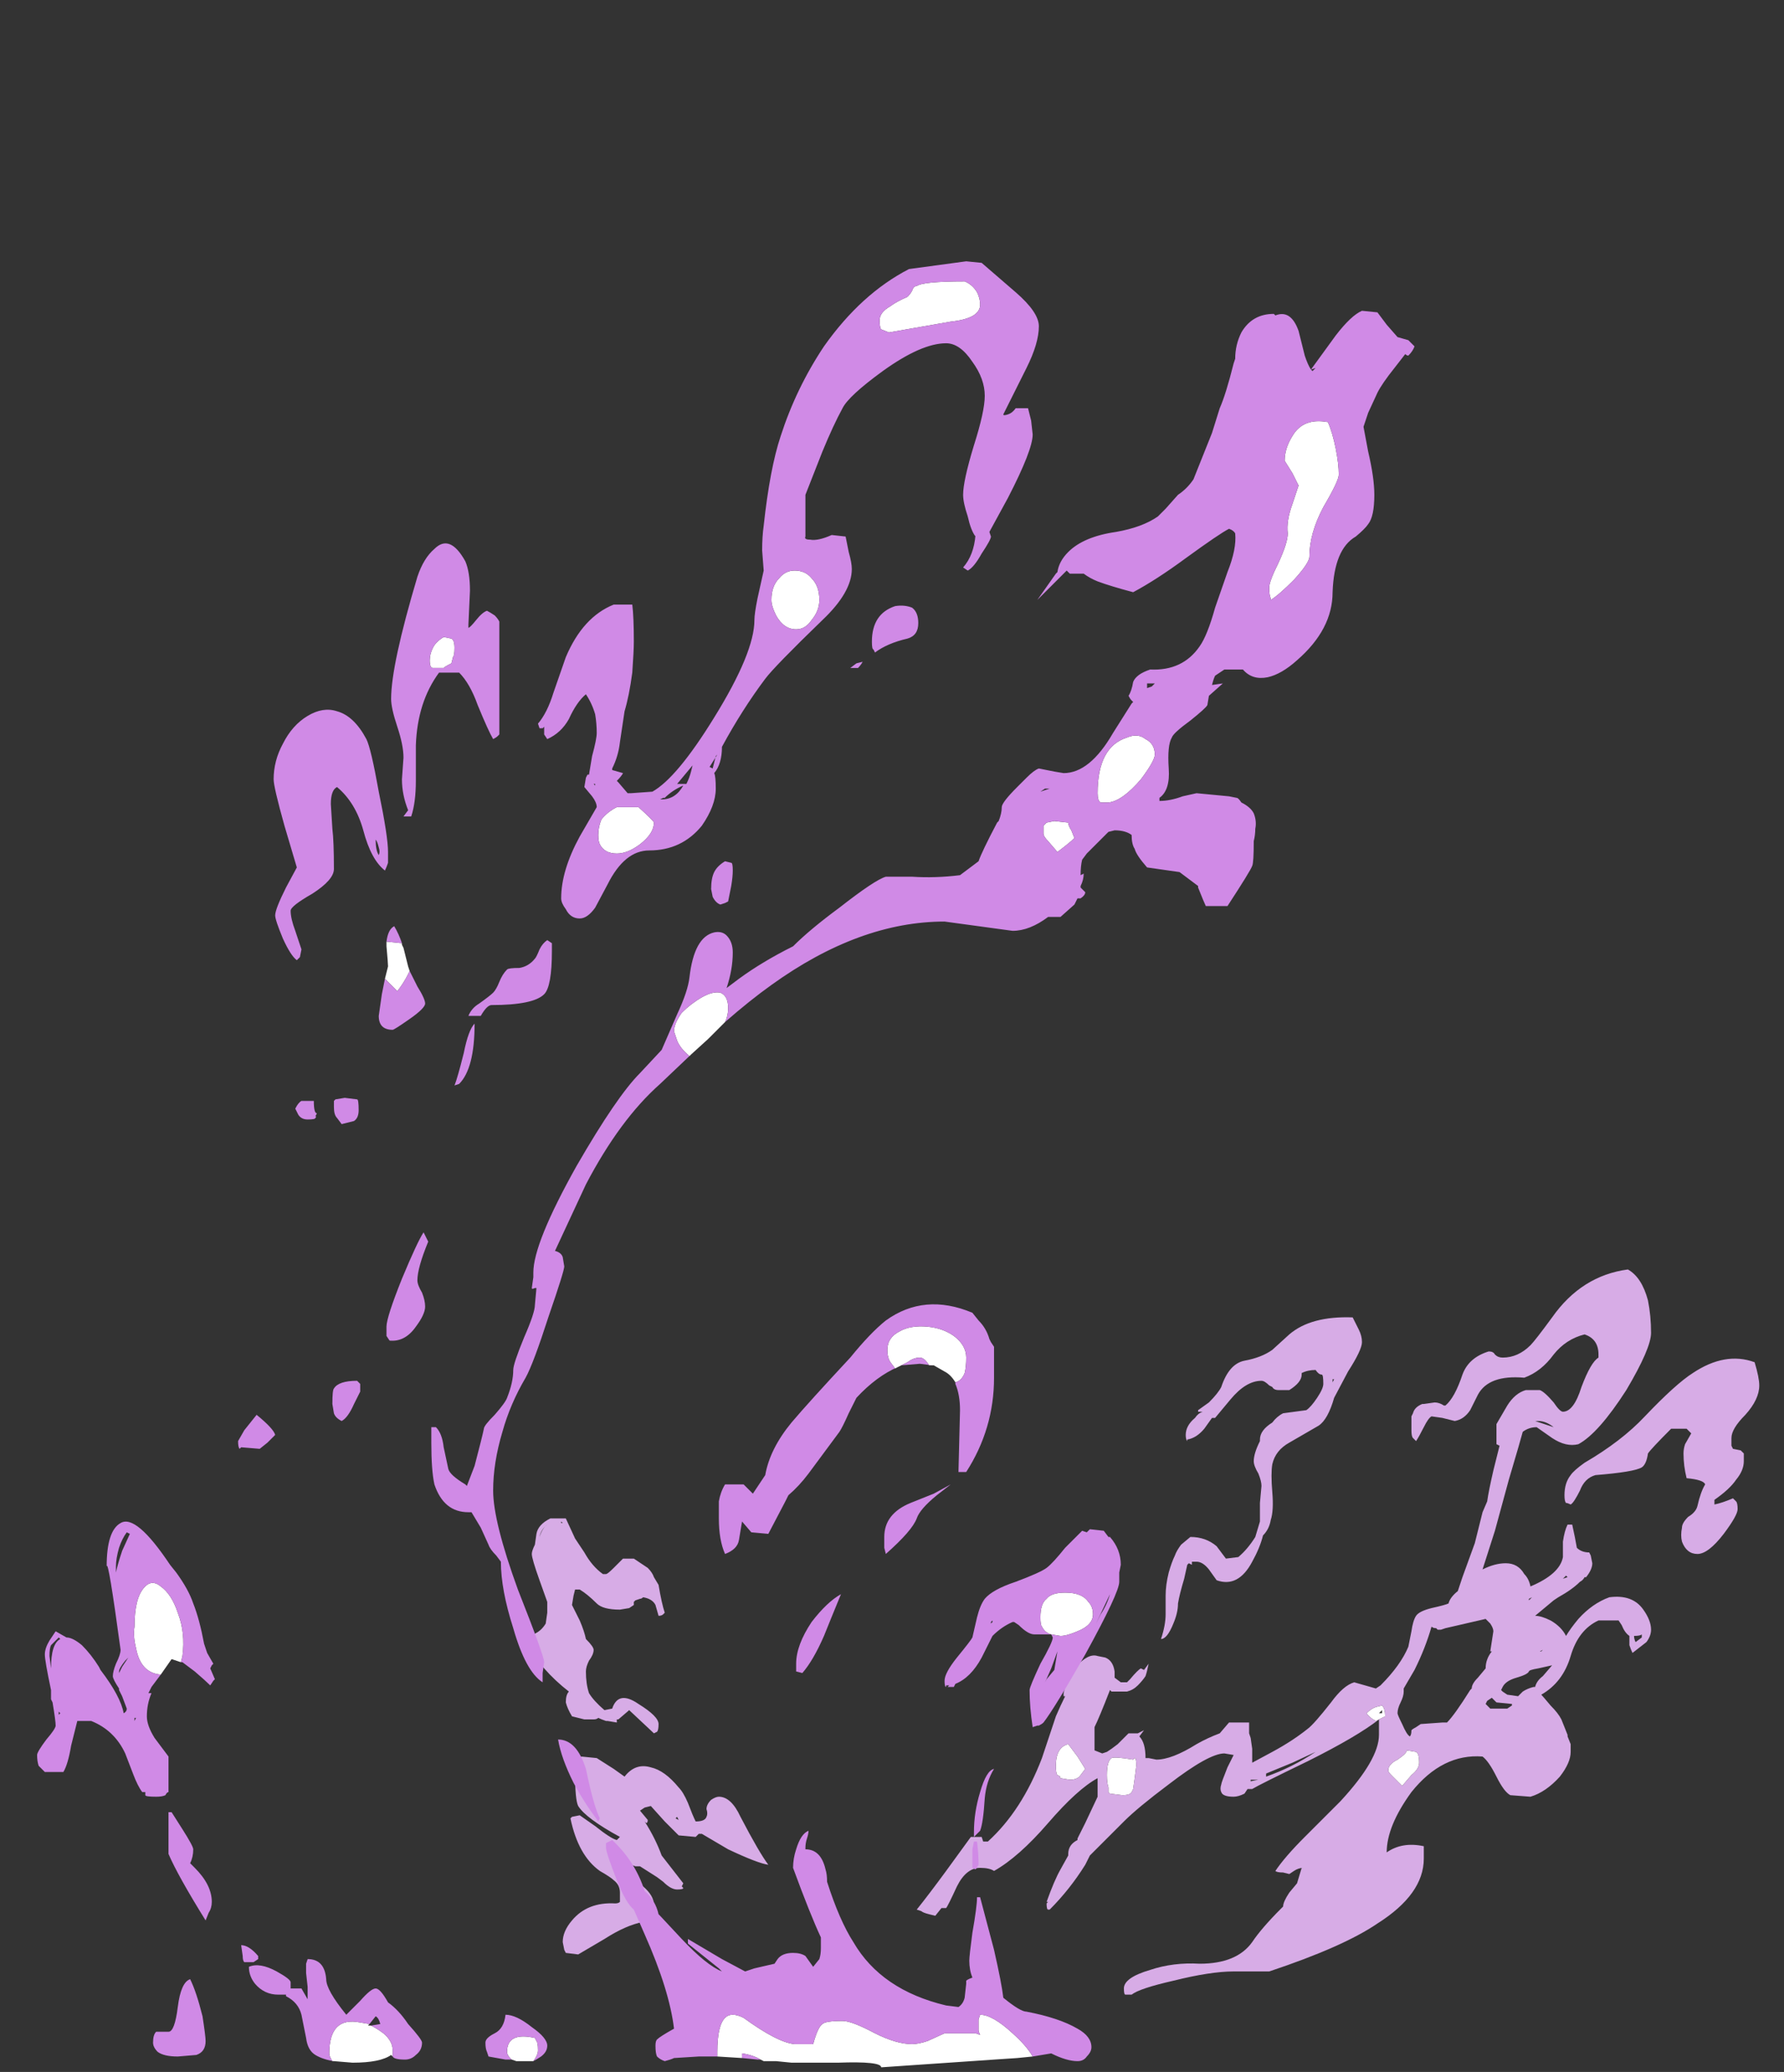 <?xml version="1.0" encoding="UTF-8" standalone="no"?>
<svg xmlns:ffdec="https://www.free-decompiler.com/flash" xmlns:xlink="http://www.w3.org/1999/xlink" ffdec:objectType="frame" height="469.0px" width="403.9px" xmlns="http://www.w3.org/2000/svg">
  <rect width="100%" height="100%" fill="#333333" stroke="none"/>
  <g transform="matrix(1.0, 0.0, 0.0, 1.0, 197.75, 466.55)">
    <use ffdec:characterId="2561" height="23.45" transform="matrix(7.0, 0.0, 0.0, 7.0, -77.7, -179.2)" width="39.75" xlink:href="#shape0"/>
    <use ffdec:characterId="2560" height="58.4" transform="matrix(7.0, 0.0, 0.0, 7.0, -189.35, -407.4)" width="44.55" xlink:href="#shape1"/>
  </g>
  <defs>
    <g id="shape0" transform="matrix(1.0, 0.0, 0.0, 1.0, 11.1, 25.6)">
      <path d="M8.45 -9.8 Q8.5 -9.8 8.5 -9.55 L8.45 -9.15 8.4 -8.8 8.35 -8.7 Q8.3 -8.6 8.05 -8.6 L7.65 -8.65 7.6 -8.7 7.6 -8.85 Q7.55 -9.0 7.55 -9.25 7.55 -9.7 7.7 -9.8 7.8 -9.85 8.4 -9.75 L8.45 -9.8 M6.05 -9.15 Q6.0 -9.2 6.05 -9.2 L5.95 -9.25 Q5.9 -9.3 5.9 -9.55 5.9 -10.15 6.3 -10.25 L6.6 -9.85 6.85 -9.45 6.7 -9.25 Q6.6 -9.1 6.35 -9.1 L6.05 -9.15 M17.65 -9.65 Q17.65 -9.45 17.4 -9.25 L17.1 -8.9 16.75 -9.25 Q16.65 -9.35 16.65 -9.4 16.65 -9.6 16.95 -9.75 17.25 -9.95 17.25 -10.05 L17.55 -10.0 Q17.65 -9.95 17.65 -9.65 M16.45 -11.35 L16.35 -11.25 16.45 -11.25 16.45 -11.35 M16.45 -11.1 Q16.35 -11.05 16.25 -11.0 16.05 -11.1 15.95 -11.25 16.1 -11.4 16.25 -11.45 L16.45 -11.5 Q16.55 -11.4 16.55 -11.15 L16.45 -11.1" fill="#ffffff" fill-rule="evenodd" stroke="none"/>
      <path d="M20.1 -22.85 Q20.2 -22.75 20.35 -22.75 20.85 -22.75 21.25 -23.15 21.4 -23.3 21.95 -24.05 22.9 -25.4 24.4 -25.6 24.85 -25.35 25.05 -24.6 25.15 -24.1 25.15 -23.55 25.15 -23.05 24.35 -21.7 23.45 -20.3 22.8 -19.95 22.4 -19.85 21.95 -20.15 L21.45 -20.5 Q21.2 -20.5 21.0 -20.35 20.95 -20.15 20.55 -18.8 L20.1 -17.15 19.7 -15.9 Q20.1 -16.1 20.45 -16.1 20.85 -16.1 21.05 -15.75 21.2 -15.6 21.25 -15.35 22.2 -15.75 22.3 -16.3 L22.3 -16.8 Q22.35 -17.15 22.45 -17.35 L22.6 -17.35 Q22.7 -16.9 22.75 -16.6 22.9 -16.45 23.15 -16.45 L23.2 -16.35 23.25 -16.1 Q23.25 -15.9 23.05 -15.65 L23.0 -15.65 Q22.95 -15.55 22.85 -15.5 22.6 -15.25 22.15 -15.0 L22.0 -14.9 21.4 -14.4 Q21.6 -14.4 21.9 -14.25 22.25 -14.05 22.4 -13.75 22.55 -14.0 22.8 -14.3 23.25 -14.8 23.8 -15.0 24.55 -15.1 24.9 -14.6 25.15 -14.25 25.15 -13.95 25.15 -13.75 25.0 -13.55 L24.55 -13.2 Q24.5 -13.3 24.45 -13.45 L24.45 -13.75 Q24.3 -13.85 24.2 -14.1 L24.1 -14.25 23.45 -14.25 Q22.8 -13.95 22.55 -13.1 22.3 -12.25 21.6 -11.85 21.65 -11.8 21.9 -11.5 22.15 -11.25 22.25 -11.05 L22.45 -10.55 22.45 -10.5 22.55 -10.25 22.55 -10.0 Q22.55 -9.65 22.2 -9.2 21.75 -8.7 21.25 -8.55 L20.6 -8.6 Q20.4 -8.7 20.15 -9.2 19.9 -9.7 19.7 -9.85 18.4 -9.95 17.4 -8.7 16.6 -7.6 16.6 -6.75 17.1 -7.1 17.8 -6.95 L17.8 -6.55 Q17.8 -5.4 16.3 -4.45 15.2 -3.7 12.8 -2.9 L11.65 -2.9 Q10.9 -2.9 9.7 -2.6 8.6 -2.35 8.35 -2.15 L8.15 -2.15 Q8.1 -2.15 8.1 -2.35 8.1 -2.7 8.95 -2.95 9.7 -3.2 10.55 -3.15 11.75 -3.15 12.25 -3.85 12.55 -4.3 13.2 -4.95 L13.25 -5.0 Q13.25 -5.15 13.45 -5.45 L13.7 -5.75 13.85 -6.25 13.9 -6.25 Q13.75 -6.25 13.6 -6.15 L13.45 -6.05 13.25 -6.1 Q13.05 -6.1 13.0 -6.15 13.3 -6.6 13.95 -7.25 L15.1 -8.4 Q16.35 -9.75 16.35 -10.55 16.35 -10.95 16.35 -11.05 15.65 -10.5 14.05 -9.7 12.5 -8.95 12.25 -8.8 L12.1 -8.8 12.0 -8.65 Q11.8 -8.55 11.65 -8.55 11.3 -8.55 11.25 -8.7 11.2 -8.8 11.25 -8.95 11.25 -9.0 11.45 -9.5 L11.65 -9.9 11.35 -9.95 Q10.85 -9.95 9.55 -8.95 8.55 -8.2 8.1 -7.75 L7.0 -6.65 6.85 -6.35 Q6.35 -5.55 5.7 -4.9 L5.65 -4.9 Q5.6 -4.9 5.6 -5.1 L5.65 -5.15 5.6 -5.15 Q5.85 -5.85 6.05 -6.2 L6.3 -6.65 6.3 -6.7 Q6.3 -7.0 6.6 -7.15 L6.6 -7.2 6.85 -7.7 7.25 -8.55 7.25 -9.15 Q6.6 -8.8 5.65 -7.7 4.7 -6.6 3.9 -6.15 3.75 -6.25 3.45 -6.25 3.0 -6.25 2.7 -5.65 2.4 -5.0 2.35 -4.95 L2.2 -4.95 2.0 -4.7 1.8 -4.75 Q1.6 -4.8 1.55 -4.85 L1.55 -4.85 1.4 -4.9 Q1.8 -5.4 2.35 -6.15 L3.15 -7.25 3.5 -7.25 3.55 -7.1 3.7 -7.1 Q4.8 -8.1 5.45 -9.8 L5.9 -11.15 Q6.05 -11.5 6.2 -11.8 L6.15 -11.8 6.15 -11.9 Q6.25 -12.35 6.55 -12.75 6.95 -13.2 7.25 -13.1 L7.5 -13.05 Q7.75 -12.95 7.8 -12.6 L7.8 -12.4 8.0 -12.25 8.2 -12.25 8.3 -12.35 Q8.55 -12.65 8.65 -12.7 L8.75 -12.65 8.9 -12.85 Q8.85 -12.6 8.8 -12.45 8.7 -12.3 8.55 -12.15 8.4 -12.0 8.2 -11.95 L7.7 -11.95 7.65 -12.0 Q7.3 -11.1 7.15 -10.8 L7.15 -10.05 7.4 -9.95 7.55 -10.0 7.7 -10.1 7.9 -10.25 8.25 -10.6 8.55 -10.6 8.75 -10.7 8.6 -10.5 Q8.8 -10.3 8.8 -9.8 L8.9 -9.8 9.15 -9.75 Q9.65 -9.75 10.45 -10.25 10.8 -10.45 11.2 -10.6 L11.5 -10.95 12.15 -10.95 12.15 -10.6 12.2 -10.45 12.25 -10.1 12.25 -9.65 12.9 -10.0 Q13.55 -10.35 14.05 -10.75 14.25 -10.9 14.8 -11.6 15.2 -12.15 15.55 -12.25 L16.25 -12.05 16.4 -12.15 Q17.05 -12.8 17.3 -13.4 L17.4 -13.9 Q17.45 -14.25 17.55 -14.4 17.65 -14.55 18.05 -14.65 18.5 -14.75 18.6 -14.8 18.65 -15.0 18.9 -15.2 L19.05 -15.65 19.45 -16.75 19.7 -17.75 19.85 -18.1 Q19.9 -18.45 20.05 -19.1 L20.25 -19.9 20.15 -19.95 20.15 -20.6 20.5 -21.2 Q20.75 -21.6 21.1 -21.7 L21.55 -21.7 Q21.7 -21.65 22.0 -21.3 22.2 -21.0 22.3 -21.0 22.65 -21.0 22.9 -21.8 23.2 -22.6 23.45 -22.75 L23.45 -22.85 Q23.45 -23.35 23.0 -23.5 22.4 -23.35 22.0 -22.85 21.6 -22.3 21.05 -22.1 19.9 -22.2 19.55 -21.55 L19.3 -21.05 Q19.1 -20.75 18.8 -20.7 L18.4 -20.8 18.05 -20.85 Q17.95 -20.8 17.8 -20.5 17.65 -20.2 17.55 -20.05 L17.45 -20.15 Q17.4 -20.2 17.4 -20.4 L17.4 -20.85 17.45 -20.95 Q17.5 -21.15 17.75 -21.25 L17.8 -21.25 18.15 -21.3 Q18.3 -21.3 18.45 -21.2 L18.5 -21.2 Q18.8 -21.45 19.05 -22.2 19.25 -22.75 19.9 -22.95 20.05 -22.95 20.1 -22.85 M12.8 -22.15 L12.8 -22.15 M12.8 -21.85 Q12.65 -22.0 12.55 -22.0 12.05 -22.0 11.55 -21.4 L11.05 -20.8 10.95 -20.8 10.7 -20.45 Q10.45 -20.15 10.15 -20.1 L10.15 -20.05 Q10.1 -20.1 10.1 -20.25 10.1 -20.55 10.4 -20.8 10.5 -20.95 10.65 -21.0 L10.5 -21.0 10.5 -21.05 10.85 -21.3 Q11.15 -21.6 11.25 -21.8 11.5 -22.55 12.0 -22.65 12.55 -22.75 12.9 -23.0 L13.45 -23.5 Q14.15 -24.1 15.5 -24.05 L15.7 -23.65 Q15.8 -23.45 15.8 -23.25 15.8 -23.0 15.35 -22.3 L14.9 -21.45 Q14.7 -20.75 14.4 -20.55 L13.45 -20.0 Q13.0 -19.75 12.9 -19.3 12.85 -19.0 12.9 -18.4 12.95 -17.8 12.85 -17.5 12.8 -17.2 12.6 -17.0 12.5 -16.6 12.25 -16.15 11.8 -15.3 11.1 -15.55 L10.85 -15.9 Q10.65 -16.15 10.45 -16.15 L10.3 -16.15 10.3 -16.05 10.2 -16.1 10.15 -16.05 10.05 -15.6 Q9.9 -15.1 9.85 -14.8 9.85 -14.5 9.7 -14.15 9.5 -13.65 9.3 -13.65 9.45 -14.1 9.45 -14.45 L9.45 -15.05 Q9.45 -15.4 9.55 -15.8 9.65 -16.15 9.75 -16.35 9.8 -16.5 9.95 -16.7 L10.25 -16.95 Q10.75 -16.95 11.1 -16.65 L11.4 -16.25 11.8 -16.3 Q12.1 -16.55 12.35 -16.95 L12.5 -17.45 12.5 -18.05 12.55 -18.6 Q12.55 -18.75 12.45 -19.0 12.3 -19.25 12.3 -19.4 12.3 -19.65 12.5 -20.05 L12.5 -20.1 Q12.5 -20.4 12.9 -20.65 13.05 -20.85 13.25 -20.95 L14.0 -21.05 Q14.15 -21.15 14.35 -21.45 14.55 -21.75 14.55 -21.9 14.55 -22.2 14.5 -22.2 14.4 -22.2 14.3 -22.35 14.05 -22.35 13.85 -22.25 L13.85 -22.2 Q13.85 -21.95 13.45 -21.7 L13.1 -21.7 Q12.95 -21.7 12.9 -21.8 L12.8 -21.85 M14.9 -22.05 L14.85 -22.05 14.85 -21.95 14.9 -22.05 M22.0 -20.5 Q21.75 -20.7 21.5 -20.7 L21.4 -20.7 22.0 -20.5 M23.0 -19.35 Q24.2 -20.05 24.95 -20.85 25.95 -21.9 26.5 -22.25 27.55 -22.95 28.5 -22.6 28.65 -22.1 28.65 -21.85 28.65 -21.4 28.2 -20.9 27.75 -20.45 27.75 -20.15 L27.75 -19.9 27.8 -19.8 28.05 -19.75 28.15 -19.65 28.15 -19.4 Q28.15 -19.1 27.9 -18.8 27.7 -18.5 27.2 -18.15 L27.2 -18.0 Q27.45 -18.05 27.8 -18.2 L27.9 -18.1 Q27.95 -18.05 27.95 -17.85 27.95 -17.65 27.5 -17.05 27.0 -16.4 26.65 -16.4 26.3 -16.4 26.15 -16.8 26.1 -17.0 26.15 -17.25 26.15 -17.4 26.35 -17.6 26.6 -17.75 26.65 -17.95 26.75 -18.4 26.9 -18.65 26.85 -18.8 26.3 -18.85 26.2 -19.25 26.2 -19.65 26.2 -19.8 26.25 -19.95 L26.45 -20.3 26.3 -20.45 25.8 -20.45 Q25.15 -19.8 25.05 -19.65 25.0 -19.3 24.85 -19.2 24.6 -19.05 23.35 -18.95 23.0 -18.85 22.85 -18.45 22.65 -18.05 22.55 -18.0 22.45 -18.05 22.4 -18.05 22.35 -18.1 22.35 -18.3 22.35 -18.7 22.55 -18.95 22.65 -19.1 23.0 -19.35 M19.8 -14.3 L18.5 -14.0 18.35 -13.95 18.25 -13.95 18.2 -14.0 Q18.1 -14.0 18.05 -14.05 17.85 -13.35 17.5 -12.65 L17.15 -12.05 17.15 -11.95 Q17.15 -11.8 17.05 -11.6 16.95 -11.4 16.95 -11.25 16.95 -11.2 17.1 -10.9 17.25 -10.55 17.35 -10.5 17.4 -10.55 17.4 -10.7 17.45 -10.75 17.55 -10.8 L17.7 -10.9 18.4 -10.95 18.55 -10.95 Q18.8 -11.2 19.3 -12.0 L19.35 -12.05 Q19.35 -12.2 19.55 -12.4 L19.8 -12.7 Q19.8 -13.0 20.0 -13.25 L19.95 -13.25 20.05 -13.9 Q20.05 -14.0 19.95 -14.15 L19.8 -14.3 M21.2 -14.9 L21.3 -15.0 21.2 -14.95 21.2 -14.9 M22.4 -15.7 L22.3 -15.6 22.45 -15.65 22.4 -15.7 M7.3 -12.8 L7.3 -12.8 M6.05 -9.15 L6.35 -9.1 Q6.6 -9.1 6.7 -9.25 L6.85 -9.45 6.6 -9.85 6.3 -10.25 Q5.9 -10.15 5.9 -9.55 5.9 -9.3 5.95 -9.25 L6.05 -9.2 Q6.0 -9.2 6.05 -9.15 M8.45 -9.8 L8.4 -9.75 Q7.8 -9.85 7.7 -9.8 7.55 -9.7 7.55 -9.25 7.55 -9.0 7.6 -8.85 L7.6 -8.7 7.65 -8.65 8.05 -8.6 Q8.3 -8.6 8.35 -8.7 L8.4 -8.8 8.45 -9.15 8.5 -9.55 Q8.5 -9.8 8.45 -9.8 M20.8 -12.4 Q20.45 -12.3 20.35 -12.1 L20.3 -12.0 20.35 -11.95 20.5 -11.85 20.85 -11.8 21.0 -11.95 Q21.15 -12.05 21.35 -12.1 L21.4 -12.1 Q21.45 -12.3 21.65 -12.45 L21.95 -12.8 21.5 -12.7 Q21.2 -12.65 21.2 -12.6 21.15 -12.5 20.8 -12.4 M21.55 -13.25 L21.6 -13.25 21.65 -13.3 21.55 -13.25 M20.65 -11.5 L20.65 -11.55 20.15 -11.6 20.0 -11.75 19.85 -11.65 19.8 -11.55 19.95 -11.4 20.5 -11.4 20.65 -11.5 M17.65 -9.65 Q17.65 -9.95 17.55 -10.0 L17.25 -10.05 Q17.25 -9.95 16.95 -9.75 16.65 -9.6 16.65 -9.4 16.65 -9.35 16.75 -9.25 L17.1 -8.9 17.4 -9.25 Q17.65 -9.45 17.65 -9.65 M16.45 -11.1 L16.55 -11.15 Q16.55 -11.4 16.45 -11.5 L16.25 -11.45 Q16.1 -11.4 15.95 -11.25 16.05 -11.1 16.25 -11.0 16.35 -11.05 16.45 -11.1 M13.55 -9.65 L12.7 -9.3 12.7 -9.2 Q13.55 -9.5 14.3 -10.0 L13.55 -9.65 M12.2 -9.05 L12.45 -9.1 12.2 -9.1 12.2 -9.05 M12.45 -3.0 L12.45 -3.0 M24.6 -13.75 Q24.6 -13.65 24.65 -13.55 L24.85 -13.7 24.85 -13.8 Q24.8 -13.75 24.6 -13.75 M-9.65 -16.9 L-9.35 -16.45 Q-9.1 -16.0 -8.75 -15.75 L-8.65 -15.75 Q-8.6 -15.75 -8.4 -15.95 L-8.1 -16.25 -7.75 -16.25 -7.6 -16.15 Q-7.45 -16.05 -7.3 -15.95 -7.15 -15.8 -7.1 -15.65 L-6.95 -15.4 Q-6.85 -14.8 -6.75 -14.5 L-6.8 -14.45 Q-6.85 -14.4 -6.95 -14.4 L-7.05 -14.75 Q-7.15 -14.95 -7.45 -15.0 -7.5 -14.95 -7.55 -14.95 L-7.7 -14.9 -7.75 -14.85 -7.75 -14.75 -7.9 -14.65 -8.2 -14.6 Q-8.75 -14.6 -8.95 -14.8 -9.25 -15.1 -9.5 -15.25 L-9.65 -15.25 -9.7 -15.05 -9.75 -14.75 -9.5 -14.25 Q-9.35 -13.9 -9.3 -13.65 -9.05 -13.4 -9.05 -13.3 -9.05 -13.15 -9.2 -12.95 -9.3 -12.75 -9.3 -12.6 -9.3 -12.2 -9.2 -11.9 -9.05 -11.65 -8.7 -11.35 L-8.45 -11.4 Q-8.25 -12.0 -7.6 -11.55 -6.95 -11.15 -6.95 -10.9 -6.95 -10.7 -7.0 -10.65 L-7.1 -10.6 -7.9 -11.35 -8.25 -11.05 -8.3 -11.05 -8.3 -10.95 -8.6 -11.0 -8.65 -11.0 Q-8.8 -11.05 -8.9 -11.1 -8.95 -11.05 -9.05 -11.05 L-9.35 -11.05 -9.75 -11.15 Q-9.9 -11.4 -9.95 -11.6 -9.95 -11.85 -9.85 -11.95 -10.3 -12.3 -10.65 -12.7 -11.1 -13.2 -11.1 -13.55 -11.1 -13.75 -11.0 -13.8 -10.75 -13.9 -10.6 -14.15 L-10.55 -14.5 -10.55 -14.85 -10.8 -15.55 Q-11.05 -16.25 -11.05 -16.4 -11.05 -16.5 -10.95 -16.7 L-10.9 -17.05 Q-10.85 -17.35 -10.45 -17.55 L-9.95 -17.55 -9.65 -16.9 M-10.05 -17.4 L-10.1 -17.45 -10.1 -17.4 -10.05 -17.4 M-10.8 -16.95 Q-10.7 -17.25 -10.55 -17.35 -10.75 -17.2 -10.8 -16.95 M-5.75 -7.25 L-6.3 -7.3 -6.75 -7.75 -7.2 -8.25 -7.4 -8.2 -7.55 -8.1 -7.3 -7.8 Q-7.3 -7.7 -7.35 -7.7 L-7.4 -7.75 Q-7.05 -7.2 -6.85 -6.65 L-6.15 -5.75 -6.2 -5.65 -6.15 -5.6 Q-6.15 -5.55 -6.35 -5.55 -6.55 -5.55 -6.8 -5.8 L-7.0 -5.95 -7.55 -6.3 -7.7 -6.3 Q-7.85 -6.35 -7.9 -6.4 -7.8 -6.0 -7.45 -5.65 -7.1 -5.35 -7.1 -5.05 L-7.2 -4.85 Q-7.35 -4.6 -7.45 -4.5 -8.0 -4.4 -8.7 -3.95 L-9.55 -3.45 -9.95 -3.5 -10.0 -3.6 -10.05 -3.85 Q-10.05 -4.2 -9.75 -4.55 -9.25 -5.15 -8.35 -5.1 -8.25 -5.1 -8.2 -5.15 -8.2 -5.25 -8.2 -5.45 -8.2 -5.7 -8.4 -5.85 -8.5 -5.95 -8.85 -6.15 -9.55 -6.65 -9.8 -7.85 L-9.75 -7.9 -9.5 -7.95 -9.0 -7.6 Q-8.5 -7.2 -8.3 -7.15 L-8.2 -7.25 Q-9.3 -7.85 -9.55 -8.25 -9.65 -8.45 -9.65 -9.3 -9.65 -9.45 -9.6 -9.6 L-9.45 -9.85 -8.95 -9.8 -8.4 -9.45 -8.05 -9.2 Q-7.7 -9.65 -7.2 -9.5 -6.75 -9.4 -6.3 -8.85 -6.15 -8.7 -6.0 -8.35 -5.85 -7.95 -5.75 -7.75 -5.45 -7.75 -5.4 -7.9 -5.35 -8.0 -5.4 -8.15 -5.4 -8.3 -5.25 -8.45 -5.1 -8.55 -5.0 -8.55 -4.6 -8.55 -4.3 -7.9 -3.7 -6.75 -3.4 -6.35 -3.75 -6.4 -4.7 -6.85 L-5.55 -7.35 -5.65 -7.35 Q-5.7 -7.3 -5.75 -7.25 M-6.3 -7.8 L-6.35 -7.9 -6.4 -7.85 -6.3 -7.8" fill="#d7ace6" fill-rule="evenodd" stroke="none"/>
    </g>
    <g id="shape1" transform="matrix(1.0, 0.0, 0.0, 1.0, 27.05, 58.2)">
      <path d="M1.25 -57.25 Q1.3 -57.4 1.4 -57.4 1.6 -57.55 2.95 -57.55 3.2 -57.45 3.35 -57.2 3.45 -57.0 3.45 -56.8 3.45 -56.35 2.5 -56.25 L0.5 -55.9 0.25 -56.0 Q0.2 -56.05 0.2 -56.3 0.2 -56.55 0.55 -56.75 0.75 -56.9 1.1 -57.05 1.2 -57.15 1.25 -57.25 M-4.8 -33.6 L-5.35 -33.05 -5.9 -32.55 -5.95 -32.5 Q-6.25 -32.75 -6.35 -33.0 L-6.45 -33.3 Q-6.45 -33.55 -6.2 -33.9 -5.9 -34.2 -5.55 -34.4 -5.2 -34.6 -4.95 -34.55 -4.7 -34.45 -4.7 -34.05 -4.7 -33.8 -4.8 -33.6 M13.3 -51.75 Q13.3 -52.15 13.55 -52.55 13.9 -53.15 14.7 -53.0 14.85 -52.65 14.95 -52.15 15.05 -51.65 15.05 -51.3 15.05 -51.1 14.55 -50.25 14.1 -49.4 14.1 -48.65 14.1 -48.45 13.6 -47.9 13.1 -47.4 12.85 -47.25 L12.85 -47.3 Q12.8 -47.4 12.8 -47.65 12.8 -47.85 13.1 -48.45 13.4 -49.1 13.4 -49.4 13.35 -49.8 13.55 -50.35 L13.75 -50.95 13.55 -51.35 13.3 -51.75 M8.8 -42.75 Q9.1 -42.6 9.1 -42.25 9.1 -42.05 8.65 -41.45 8.05 -40.75 7.6 -40.7 L7.35 -40.7 Q7.25 -40.75 7.25 -41.0 7.25 -42.5 8.2 -42.8 8.55 -42.95 8.8 -42.75 M6.4 -39.8 L6.5 -39.55 Q6.35 -39.4 5.95 -39.1 L5.65 -39.45 Q5.5 -39.6 5.5 -39.7 L5.5 -39.95 5.6 -40.05 5.85 -40.1 6.3 -40.05 Q6.3 -39.95 6.4 -39.8 M0.8 -22.45 L0.7 -22.4 0.55 -22.6 Q0.45 -22.75 0.45 -23.0 0.45 -23.4 0.85 -23.6 1.2 -23.8 1.75 -23.75 2.25 -23.7 2.6 -23.45 3.0 -23.15 3.0 -22.75 3.0 -22.45 2.95 -22.25 2.85 -22.0 2.65 -21.95 2.5 -22.2 2.3 -22.3 L1.95 -22.5 1.9 -22.5 1.8 -22.5 Q1.65 -22.75 1.5 -22.75 1.3 -22.75 1.1 -22.6 L0.9 -22.5 0.8 -22.45 M5.75 -13.8 Q5.55 -13.85 5.45 -14.05 5.4 -14.1 5.4 -14.35 5.4 -14.8 5.6 -14.95 5.75 -15.15 6.2 -15.15 6.75 -15.15 6.95 -14.85 7.1 -14.7 7.1 -14.45 7.1 -14.1 6.6 -13.9 6.25 -13.75 6.05 -13.75 L5.75 -13.8 M5.15 -0.15 L4.65 -0.1 3.9 -0.05 0.25 0.2 Q0.25 0.0 -1.15 0.05 L-2.65 0.05 -3.15 0.0 -3.55 0.0 -3.65 -0.05 Q-3.9 -0.2 -4.25 -0.25 L-4.25 -0.1 -5.05 -0.15 -5.05 -0.3 Q-5.05 -1.15 -4.8 -1.4 -4.6 -1.6 -4.2 -1.4 -3.1 -0.6 -2.55 -0.55 L-1.95 -0.55 Q-1.8 -1.1 -1.65 -1.2 -1.55 -1.3 -1.0 -1.3 -0.7 -1.3 0.05 -0.9 0.75 -0.55 1.25 -0.55 1.45 -0.55 1.75 -0.65 L2.3 -0.9 3.3 -0.9 3.45 -0.85 Q3.4 -0.95 3.4 -1.0 L3.4 -1.35 3.45 -1.5 Q3.85 -1.5 4.5 -0.9 4.95 -0.5 5.15 -0.15 M-2.0 -47.95 Q-1.75 -47.7 -1.75 -47.25 -1.75 -46.9 -2.0 -46.6 -2.2 -46.3 -2.5 -46.3 -2.9 -46.3 -3.15 -46.75 -3.3 -47.05 -3.3 -47.25 -3.3 -47.7 -3.05 -47.95 -2.85 -48.2 -2.55 -48.2 -2.2 -48.2 -2.0 -47.95 M-13.65 -46.0 Q-13.55 -45.95 -13.55 -45.7 -13.55 -45.45 -13.6 -45.4 L-13.65 -45.2 -13.75 -45.15 Q-13.85 -45.1 -13.9 -45.05 L-14.25 -45.05 Q-14.35 -45.05 -14.35 -45.3 -14.35 -45.5 -14.25 -45.7 -14.15 -45.9 -13.9 -46.05 L-13.65 -46.0 M-15.8 -35.0 L-15.7 -35.4 Q-15.7 -35.5 -15.75 -36.05 L-15.75 -36.2 -15.25 -36.15 -15.25 -36.1 -15.2 -36.0 -15.05 -35.4 -15.0 -35.25 -15.05 -35.15 Q-15.2 -34.85 -15.4 -34.6 L-15.8 -35.0 M-7.6 -40.55 Q-7.1 -40.1 -7.1 -40.05 -7.1 -39.7 -7.55 -39.35 -7.95 -39.05 -8.3 -39.05 -8.7 -39.05 -8.85 -39.35 -8.9 -39.45 -8.9 -39.65 -8.9 -39.9 -8.8 -40.15 -8.6 -40.4 -8.3 -40.55 L-7.6 -40.55 M-22.4 -12.9 L-22.7 -13.0 -23.05 -12.5 Q-23.7 -12.55 -23.85 -13.35 -23.95 -13.75 -23.9 -14.05 -23.9 -14.95 -23.6 -15.3 -23.35 -15.6 -23.05 -15.35 -22.7 -15.1 -22.5 -14.5 -22.25 -13.85 -22.35 -13.1 L-22.4 -12.9 M-15.55 -0.15 L-15.6 -0.2 Q-15.95 0.05 -16.85 0.05 L-17.45 0.0 -17.5 0.0 Q-17.6 -0.15 -17.6 -0.25 -17.6 -1.45 -16.6 -1.25 L-16.3 -1.2 -16.35 -1.15 -16.25 -1.15 Q-16.05 -1.05 -15.85 -0.9 -15.55 -0.65 -15.55 -0.35 L-15.55 -0.15 M-11.7 -0.05 L-11.75 -0.1 Q-11.85 -0.2 -11.85 -0.3 -11.85 -0.95 -10.95 -0.75 L-10.9 -0.65 Q-10.85 -0.6 -10.85 -0.35 -10.85 -0.2 -11.0 0.0 L-11.55 0.0 -11.7 -0.05" fill="#ffffff" fill-rule="evenodd" stroke="none"/>
      <path d="M1.25 -57.25 Q1.2 -57.15 1.1 -57.05 0.75 -56.9 0.55 -56.75 0.2 -56.55 0.2 -56.3 0.2 -56.05 0.25 -56.0 L0.5 -55.9 2.5 -56.25 Q3.45 -56.35 3.45 -56.8 3.45 -57.0 3.35 -57.2 3.2 -57.45 2.95 -57.55 1.6 -57.55 1.4 -57.4 1.3 -57.4 1.25 -57.25 M3.5 -58.15 L4.6 -57.2 Q5.35 -56.55 5.35 -56.1 5.35 -55.55 4.95 -54.75 L4.2 -53.25 Q4.2 -53.2 4.35 -53.25 4.5 -53.3 4.6 -53.45 L5.0 -53.45 5.1 -53.05 5.15 -52.6 Q5.15 -52.1 4.35 -50.55 L3.75 -49.45 3.8 -49.3 Q3.8 -49.2 3.5 -48.75 3.25 -48.3 3.05 -48.2 L2.9 -48.3 Q3.25 -48.7 3.3 -49.35 L3.3 -49.3 Q3.15 -49.5 3.05 -49.95 2.9 -50.4 2.9 -50.65 2.9 -51.1 3.25 -52.25 3.6 -53.35 3.6 -53.85 3.6 -54.4 3.2 -54.95 2.8 -55.55 2.35 -55.55 1.55 -55.55 0.3 -54.65 -0.8 -53.85 -1.0 -53.45 -1.3 -52.9 -1.65 -52.05 L-2.2 -50.65 -2.2 -49.3 Q-2.25 -49.2 -2.05 -49.2 -1.8 -49.15 -1.35 -49.35 L-0.9 -49.3 -0.8 -48.8 Q-0.7 -48.45 -0.7 -48.25 -0.7 -47.5 -1.65 -46.6 -3.2 -45.1 -3.5 -44.7 -4.25 -43.7 -4.9 -42.5 -4.9 -41.95 -5.15 -41.65 -5.1 -41.55 -5.1 -41.15 -5.1 -40.6 -5.55 -39.95 -6.2 -39.15 -7.25 -39.15 -8.05 -39.15 -8.6 -38.05 L-9.0 -37.3 Q-9.25 -36.95 -9.5 -36.95 -9.8 -36.95 -9.95 -37.25 -10.1 -37.45 -10.1 -37.6 -10.1 -38.5 -9.5 -39.6 L-8.95 -40.55 Q-8.95 -40.7 -9.1 -40.9 L-9.35 -41.2 -9.3 -41.5 -9.25 -41.6 -9.2 -41.6 -9.1 -42.2 Q-8.95 -42.75 -8.95 -42.95 -8.95 -43.25 -9.0 -43.55 -9.1 -43.9 -9.3 -44.2 -9.6 -43.95 -9.85 -43.4 -10.1 -42.95 -10.55 -42.75 L-10.65 -42.9 -10.65 -43.15 -10.7 -43.1 -10.8 -43.1 -10.85 -43.25 Q-10.55 -43.6 -10.35 -44.25 L-9.95 -45.4 Q-9.4 -46.7 -8.4 -47.1 L-7.8 -47.1 Q-7.75 -46.7 -7.75 -45.9 -7.75 -45.6 -7.8 -44.9 -7.9 -44.15 -8.05 -43.65 L-8.2 -42.65 Q-8.25 -42.2 -8.45 -41.8 L-8.45 -41.75 -8.1 -41.65 Q-8.15 -41.55 -8.3 -41.4 L-8.25 -41.35 -7.95 -41.0 -7.85 -41.0 -7.15 -41.05 Q-6.35 -41.5 -5.15 -43.45 -3.85 -45.55 -3.85 -46.6 -3.85 -46.8 -3.75 -47.3 L-3.55 -48.2 -3.6 -48.85 Q-3.6 -49.3 -3.55 -49.65 -3.35 -51.5 -3.0 -52.55 -2.5 -54.1 -1.6 -55.45 -0.4 -57.15 1.15 -57.95 L3.0 -58.2 3.5 -58.15 M-5.9 -32.55 L-6.9 -31.6 Q-8.2 -30.45 -9.3 -28.35 L-10.3 -26.2 Q-10.1 -26.15 -10.05 -26.0 L-10.0 -25.7 Q-10.0 -25.55 -10.5 -24.1 -11.0 -22.55 -11.25 -22.1 -11.75 -21.25 -12.0 -20.35 -12.3 -19.35 -12.3 -18.45 -12.3 -17.45 -11.5 -15.25 -10.65 -13.1 -10.65 -12.9 L-10.7 -12.55 -10.7 -12.25 Q-11.25 -12.6 -11.65 -14.0 -12.05 -15.25 -12.05 -16.15 L-12.2 -16.35 Q-12.4 -16.55 -12.45 -16.7 L-12.7 -17.25 -13.0 -17.75 -13.1 -17.75 Q-13.9 -17.75 -14.2 -18.65 -14.3 -19.1 -14.3 -20.0 L-14.3 -20.5 -14.15 -20.5 Q-13.95 -20.3 -13.9 -19.85 L-13.75 -19.15 Q-13.7 -18.95 -13.2 -18.65 L-13.15 -18.6 -12.9 -19.25 Q-12.65 -20.2 -12.6 -20.45 -12.6 -20.55 -12.25 -20.9 -11.9 -21.3 -11.85 -21.45 -11.65 -21.95 -11.65 -22.35 -11.65 -22.55 -11.3 -23.4 -10.95 -24.2 -10.95 -24.45 L-10.9 -25.0 -10.95 -25.0 Q-11.05 -24.95 -11.05 -25.0 L-11.0 -25.35 -11.0 -25.5 Q-11.0 -26.45 -9.6 -28.95 -8.3 -31.2 -7.55 -31.95 L-6.85 -32.7 -6.35 -33.85 Q-6.0 -34.6 -5.95 -35.05 -5.8 -36.35 -5.15 -36.5 -4.9 -36.55 -4.75 -36.4 -4.55 -36.2 -4.55 -35.85 -4.55 -35.3 -4.75 -34.7 L-4.35 -35.0 Q-3.6 -35.55 -2.6 -36.05 -2.05 -36.6 -1.1 -37.3 0.05 -38.2 0.4 -38.3 L1.25 -38.3 Q2.0 -38.25 2.8 -38.35 L3.4 -38.8 Q3.5 -39.1 4.0 -40.05 L4.05 -40.1 Q4.15 -40.35 4.15 -40.55 4.15 -40.7 4.65 -41.2 L4.95 -41.5 Q5.2 -41.75 5.35 -41.8 L5.85 -41.7 6.15 -41.65 Q7.0 -41.65 7.75 -42.95 L8.35 -43.9 8.4 -43.95 8.35 -44.0 Q8.3 -44.05 8.25 -44.15 8.35 -44.3 8.4 -44.6 8.5 -44.85 8.95 -45.0 10.0 -44.95 10.55 -45.75 10.8 -46.1 11.05 -47.0 L11.45 -48.15 Q11.75 -48.9 11.7 -49.4 11.65 -49.5 11.5 -49.55 11.2 -49.4 10.1 -48.6 9.15 -47.9 8.4 -47.5 7.65 -47.7 7.25 -47.85 7.0 -47.95 6.8 -48.1 L6.35 -48.1 6.25 -48.2 5.3 -47.25 5.9 -48.1 5.95 -48.15 Q6.0 -48.5 6.3 -48.8 6.8 -49.3 7.85 -49.45 8.7 -49.6 9.2 -49.95 L9.45 -50.2 9.85 -50.65 Q10.15 -50.85 10.35 -51.15 L10.55 -51.65 Q10.85 -52.4 10.95 -52.65 L11.2 -53.45 Q11.4 -53.9 11.65 -54.9 L11.7 -55.05 Q11.7 -55.5 11.9 -55.9 12.25 -56.5 12.95 -56.5 L13.0 -56.45 Q13.5 -56.65 13.75 -55.95 L13.95 -55.15 Q14.05 -54.85 14.15 -54.7 L14.95 -55.8 Q15.45 -56.45 15.8 -56.6 L16.3 -56.55 16.6 -56.15 16.95 -55.75 17.3 -55.65 17.5 -55.45 Q17.45 -55.3 17.3 -55.15 17.25 -55.15 17.2 -55.2 L16.85 -54.75 Q16.45 -54.25 16.3 -53.95 L16.0 -53.3 15.85 -52.85 Q15.9 -52.6 16.0 -52.05 16.2 -51.2 16.2 -50.65 16.2 -49.95 16.0 -49.7 15.9 -49.55 15.6 -49.3 14.9 -48.9 14.85 -47.5 14.85 -46.3 13.7 -45.3 13.2 -44.85 12.75 -44.75 12.25 -44.65 11.95 -45.0 L11.35 -45.0 11.05 -44.8 Q11.0 -44.7 10.95 -44.5 L11.3 -44.55 10.85 -44.15 10.8 -43.85 Q10.75 -43.75 10.25 -43.35 9.7 -42.95 9.65 -42.8 9.5 -42.55 9.55 -41.8 9.6 -41.1 9.25 -40.85 L9.25 -40.75 Q9.6 -40.75 10.0 -40.9 L10.45 -41.0 11.5 -40.9 11.75 -40.85 Q11.8 -40.85 11.9 -40.7 12.2 -40.55 12.3 -40.35 12.4 -40.1 12.35 -39.85 12.35 -39.65 12.3 -39.45 12.3 -38.75 12.25 -38.65 12.2 -38.5 11.45 -37.35 L10.75 -37.35 Q10.7 -37.45 10.5 -37.95 L10.5 -38.0 9.9 -38.45 8.85 -38.6 Q8.5 -39.0 8.45 -39.2 8.35 -39.35 8.35 -39.65 8.15 -39.8 7.8 -39.8 L7.6 -39.75 6.9 -39.05 6.75 -38.85 Q6.7 -38.65 6.7 -38.35 L6.8 -38.4 Q6.8 -38.2 6.7 -38.0 L6.7 -37.95 6.85 -37.8 Q6.85 -37.7 6.7 -37.6 L6.6 -37.6 6.5 -37.4 6.05 -37.0 5.65 -37.0 Q5.05 -36.55 4.5 -36.55 L2.3 -36.85 Q-0.45 -36.85 -3.3 -34.8 -4.0 -34.3 -4.8 -33.6 -4.7 -33.8 -4.7 -34.05 -4.7 -34.45 -4.95 -34.55 -5.2 -34.6 -5.55 -34.4 -5.9 -34.2 -6.2 -33.9 -6.45 -33.55 -6.45 -33.3 L-6.35 -33.0 Q-6.25 -32.75 -5.95 -32.5 L-5.9 -32.55 M14.2 -54.65 L14.3 -54.75 14.15 -54.7 14.2 -54.65 M13.3 -51.75 L13.55 -51.35 13.75 -50.95 13.55 -50.35 Q13.35 -49.8 13.4 -49.4 13.4 -49.1 13.1 -48.45 12.8 -47.85 12.8 -47.65 12.8 -47.4 12.85 -47.3 L12.85 -47.25 Q13.1 -47.4 13.6 -47.9 14.1 -48.45 14.1 -48.65 14.1 -49.4 14.55 -50.25 15.05 -51.1 15.05 -51.3 15.05 -51.65 14.95 -52.15 14.85 -52.65 14.7 -53.0 13.9 -53.15 13.55 -52.55 13.3 -52.15 13.3 -51.75 M1.45 -46.5 Q1.45 -46.1 1.1 -46.0 0.45 -45.85 0.05 -45.55 L0.0 -45.65 Q-0.05 -45.65 -0.05 -45.9 -0.05 -46.8 0.7 -47.05 1.0 -47.1 1.25 -47.0 1.45 -46.85 1.45 -46.5 M9.0 -44.45 L9.1 -44.55 8.85 -44.55 8.85 -44.4 9.0 -44.45 M6.4 -39.8 Q6.3 -39.95 6.3 -40.05 L5.85 -40.1 5.6 -40.05 5.5 -39.95 5.5 -39.7 Q5.5 -39.6 5.65 -39.45 L5.95 -39.1 Q6.35 -39.4 6.5 -39.55 L6.4 -39.8 M8.8 -42.75 Q8.55 -42.95 8.2 -42.8 7.25 -42.5 7.25 -41.0 7.25 -40.75 7.35 -40.7 L7.6 -40.7 Q8.05 -40.75 8.65 -41.45 9.1 -42.05 9.1 -42.25 9.1 -42.6 8.8 -42.75 M5.55 -41.15 L5.4 -41.05 5.7 -41.15 5.55 -41.15 M2.65 -21.95 Q2.85 -22.0 2.95 -22.25 3.0 -22.45 3.0 -22.75 3.0 -23.15 2.6 -23.45 2.25 -23.7 1.75 -23.75 1.2 -23.8 0.85 -23.6 0.45 -23.4 0.45 -23.0 0.45 -22.75 0.55 -22.6 L0.7 -22.4 0.8 -22.45 Q0.1 -22.15 -0.55 -21.45 L-0.8 -20.95 Q-1.0 -20.5 -1.1 -20.35 L-2.1 -19.0 Q-2.4 -18.6 -2.75 -18.3 L-2.85 -18.1 Q-3.35 -17.15 -3.4 -17.05 L-3.95 -17.1 -4.25 -17.45 -4.35 -16.85 Q-4.4 -16.55 -4.8 -16.4 -5.0 -16.85 -5.0 -17.55 L-5.0 -18.1 Q-4.95 -18.4 -4.8 -18.65 L-4.2 -18.65 -3.9 -18.35 -3.5 -18.95 Q-3.35 -19.8 -2.65 -20.65 -2.1 -21.3 -0.75 -22.75 -0.1 -23.55 0.4 -23.95 1.65 -24.85 3.2 -24.2 L3.4 -23.95 Q3.65 -23.7 3.75 -23.35 L3.8 -23.25 3.9 -23.1 3.9 -22.1 Q3.9 -20.45 3.0 -19.05 L2.75 -19.05 2.8 -21.05 Q2.8 -21.55 2.65 -21.9 L2.65 -21.95 M0.9 -22.5 L1.1 -22.6 Q1.3 -22.75 1.5 -22.75 1.65 -22.75 1.8 -22.5 L1.9 -22.5 1.5 -22.55 0.9 -22.5 M2.5 -18.65 L2.05 -18.3 Q1.5 -17.85 1.4 -17.55 1.25 -17.15 0.4 -16.4 L0.35 -16.6 Q0.35 -16.7 0.35 -16.95 0.35 -17.7 1.2 -18.05 L1.95 -18.35 2.5 -18.65 M5.75 -13.8 L5.2 -13.8 Q5.0 -13.8 4.7 -14.1 L4.55 -14.2 4.5 -14.2 Q4.15 -14.05 3.85 -13.75 3.75 -13.55 3.5 -13.05 3.15 -12.4 2.65 -12.2 L2.6 -12.1 2.4 -12.1 2.45 -12.15 2.35 -12.15 2.35 -12.1 Q2.3 -12.1 2.3 -12.3 2.3 -12.55 2.7 -13.05 3.15 -13.6 3.2 -13.7 L3.35 -14.35 Q3.45 -14.75 3.6 -14.95 3.85 -15.25 4.6 -15.5 5.4 -15.8 5.6 -15.95 5.8 -16.1 6.2 -16.6 L6.75 -17.15 6.9 -17.1 7.0 -17.2 7.45 -17.15 7.6 -16.95 7.65 -16.95 Q8.0 -16.55 8.0 -16.05 L7.95 -15.8 7.95 -15.5 Q7.95 -15.15 6.85 -13.15 5.85 -11.4 5.5 -10.95 5.45 -10.9 5.35 -10.85 L5.3 -10.85 5.15 -10.8 Q5.05 -11.45 5.05 -12.0 5.05 -12.1 5.4 -12.85 5.8 -13.55 5.8 -13.7 L5.75 -13.8 6.05 -13.75 Q6.25 -13.75 6.6 -13.9 7.1 -14.1 7.1 -14.45 7.1 -14.7 6.95 -14.85 6.75 -15.15 6.2 -15.15 5.75 -15.15 5.6 -14.95 5.4 -14.8 5.4 -14.35 5.4 -14.1 5.45 -14.05 5.55 -13.85 5.75 -13.8 M3.8 -14.15 L3.85 -14.2 3.85 -14.25 3.8 -14.2 3.8 -14.15 M7.35 -17.0 L7.35 -17.0 M7.65 -15.1 L7.2 -14.15 7.35 -14.45 Q7.55 -14.75 7.65 -15.1 M5.95 -13.25 L5.75 -12.7 5.55 -12.25 5.6 -12.35 5.85 -12.65 5.95 -13.25 M3.45 -7.45 L3.25 -7.25 Q3.25 -7.2 3.25 -7.4 3.25 -8.05 3.45 -8.7 3.65 -9.4 3.9 -9.45 3.65 -9.05 3.6 -8.5 3.55 -7.7 3.45 -7.45 M3.35 -7.1 Q3.4 -6.7 3.4 -6.35 3.35 -6.25 3.3 -6.2 L3.2 -6.25 Q3.2 -6.3 3.2 -6.55 3.2 -6.7 3.2 -6.85 L3.25 -7.1 3.35 -7.1 M-5.05 -0.15 L-5.65 -0.15 -6.45 -0.1 Q-6.55 -0.05 -6.75 0.0 -6.9 -0.05 -7.0 -0.15 -7.05 -0.25 -7.05 -0.5 -7.05 -0.65 -7.0 -0.7 -6.9 -0.8 -6.45 -1.05 -6.6 -2.3 -7.4 -4.1 L-7.75 -4.9 Q-8.0 -5.1 -8.3 -5.85 -8.65 -6.75 -8.65 -6.9 -8.65 -7.25 -8.65 -7.05 L-8.45 -7.15 Q-7.7 -6.45 -7.4 -5.5 -7.05 -5.2 -6.95 -4.75 L-6.9 -4.7 -6.2 -3.95 Q-5.4 -3.1 -4.9 -2.9 L-5.0 -3.0 -6.0 -3.8 -6.0 -3.95 -4.9 -3.3 -4.15 -2.9 -3.85 -3.0 -3.2 -3.15 -3.1 -3.3 Q-2.95 -3.5 -2.6 -3.5 -2.35 -3.5 -2.2 -3.4 L-1.95 -3.05 -1.75 -3.3 Q-1.7 -3.45 -1.7 -3.65 L-1.7 -4.0 Q-2.05 -4.75 -2.6 -6.25 -2.6 -6.55 -2.5 -6.85 -2.35 -7.35 -2.1 -7.45 -2.1 -7.35 -2.15 -7.2 -2.2 -7.05 -2.2 -6.9 L-2.2 -6.85 Q-1.7 -6.85 -1.55 -6.2 -1.5 -6.05 -1.5 -5.8 -1.1 -4.55 -0.65 -3.85 0.25 -2.3 2.35 -1.8 L2.75 -1.75 Q2.9 -1.85 2.95 -2.05 L3.0 -2.5 3.0 -2.6 Q3.05 -2.65 3.2 -2.7 3.1 -2.95 3.1 -3.25 3.1 -3.4 3.2 -4.15 3.35 -5.0 3.35 -5.3 L3.45 -5.3 3.9 -3.6 Q4.15 -2.5 4.2 -2.05 4.75 -1.6 4.95 -1.6 6.0 -1.4 6.6 -1.05 7.05 -0.8 7.05 -0.45 7.05 -0.3 6.9 -0.15 6.8 0.0 6.6 0.0 6.25 0.0 5.75 -0.25 L5.15 -0.15 Q4.95 -0.5 4.5 -0.9 3.85 -1.5 3.45 -1.5 L3.4 -1.35 3.4 -1.0 Q3.4 -0.95 3.45 -0.85 L3.3 -0.9 2.3 -0.9 1.75 -0.65 Q1.45 -0.55 1.25 -0.55 0.75 -0.55 0.05 -0.9 -0.7 -1.3 -1.0 -1.3 -1.55 -1.3 -1.65 -1.2 -1.8 -1.1 -1.95 -0.55 L-2.55 -0.55 Q-3.1 -0.6 -4.2 -1.4 -4.6 -1.6 -4.8 -1.4 -5.05 -1.15 -5.05 -0.3 L-5.05 -0.15 M-3.65 -0.05 L-3.75 -0.05 -4.25 -0.1 -4.25 -0.25 Q-3.9 -0.2 -3.65 -0.05 M-2.0 -47.95 Q-2.2 -48.2 -2.55 -48.2 -2.85 -48.2 -3.05 -47.95 -3.3 -47.7 -3.3 -47.25 -3.3 -47.05 -3.15 -46.75 -2.9 -46.3 -2.5 -46.3 -2.2 -46.3 -2.0 -46.6 -1.75 -46.9 -1.75 -47.25 -1.75 -47.7 -2.0 -47.95 M-0.35 -45.25 Q-0.4 -45.15 -0.5 -45.05 L-0.75 -45.05 -0.55 -45.2 -0.35 -45.25 M-18.3 -43.5 Q-17.8 -43.8 -17.35 -43.65 -16.8 -43.5 -16.4 -42.75 -16.25 -42.45 -16.0 -41.05 -15.7 -39.6 -15.7 -39.1 L-15.7 -38.75 Q-15.75 -38.6 -15.8 -38.5 -16.25 -38.85 -16.5 -39.8 -16.75 -40.7 -17.35 -41.2 -17.55 -41.1 -17.55 -40.65 L-17.5 -39.85 Q-17.45 -39.45 -17.45 -38.55 -17.45 -38.2 -18.15 -37.75 -18.85 -37.35 -18.85 -37.2 -18.85 -36.95 -18.7 -36.55 L-18.5 -35.95 -18.55 -35.7 -18.65 -35.6 Q-18.85 -35.75 -19.1 -36.3 -19.35 -36.9 -19.35 -37.05 -19.35 -37.25 -19.0 -37.95 L-18.65 -38.6 -19.05 -39.95 Q-19.4 -41.2 -19.4 -41.45 -19.4 -42.05 -19.1 -42.6 -18.8 -43.2 -18.3 -43.5 M-17.9 -44.2 L-17.9 -44.2 M-13.2 -48.5 Q-13.05 -48.15 -13.05 -47.55 L-13.1 -46.45 -13.1 -46.35 Q-13.05 -46.35 -12.85 -46.6 -12.65 -46.85 -12.5 -46.9 -12.4 -46.85 -12.25 -46.75 -12.15 -46.65 -12.1 -46.55 L-12.1 -42.9 -12.15 -42.85 Q-12.2 -42.8 -12.3 -42.75 -12.45 -43.0 -12.8 -43.85 -13.05 -44.55 -13.4 -44.9 L-14.05 -44.9 Q-14.75 -43.95 -14.8 -42.55 -14.8 -41.8 -14.8 -41.4 -14.8 -40.7 -14.95 -40.25 L-15.2 -40.25 -15.05 -40.45 Q-15.25 -40.95 -15.25 -41.45 L-15.2 -42.15 Q-15.2 -42.55 -15.4 -43.15 -15.6 -43.75 -15.6 -44.05 -15.6 -45.15 -14.75 -48.0 -14.55 -48.6 -14.2 -48.9 -13.7 -49.4 -13.2 -48.5 M-13.65 -46.0 L-13.9 -46.05 Q-14.15 -45.9 -14.25 -45.7 -14.35 -45.5 -14.35 -45.3 -14.35 -45.05 -14.25 -45.05 L-13.9 -45.05 Q-13.85 -45.1 -13.75 -45.15 L-13.65 -45.2 -13.6 -45.4 Q-13.55 -45.45 -13.55 -45.7 -13.55 -45.95 -13.65 -46.0 M-16.1 -39.5 Q-16.1 -39.15 -16.0 -39.0 -15.95 -39.1 -16.0 -39.25 -16.05 -39.45 -16.1 -39.5 M-15.75 -36.2 Q-15.7 -36.6 -15.5 -36.7 -15.35 -36.45 -15.25 -36.15 L-15.75 -36.2 M-15.0 -35.25 L-14.75 -34.75 Q-14.5 -34.35 -14.5 -34.2 -14.5 -34.05 -15.0 -33.7 -15.5 -33.35 -15.55 -33.35 -16.0 -33.35 -16.0 -33.8 L-15.9 -34.5 -15.8 -35.0 -15.4 -34.6 Q-15.2 -34.85 -15.05 -35.15 L-15.0 -35.25 M-17.4 -31.1 L-17.1 -31.15 -16.7 -31.1 Q-16.65 -31.1 -16.65 -30.75 -16.65 -30.5 -16.8 -30.4 L-17.2 -30.3 -17.35 -30.5 Q-17.45 -30.6 -17.45 -30.85 L-17.45 -31.05 -17.4 -31.1 M-18.1 -31.05 Q-18.1 -30.65 -18.0 -30.65 L-18.05 -30.55 Q-18.0 -30.55 -18.05 -30.5 -18.05 -30.45 -18.3 -30.45 -18.5 -30.45 -18.6 -30.6 L-18.7 -30.8 Q-18.6 -31.0 -18.5 -31.05 L-18.1 -31.05 M-12.1 -34.9 Q-12.0 -35.15 -11.85 -35.3 -11.8 -35.35 -11.45 -35.35 -11.15 -35.4 -10.95 -35.65 -10.9 -35.7 -10.8 -35.95 -10.7 -36.15 -10.55 -36.25 L-10.4 -36.15 -10.4 -35.9 Q-10.4 -34.75 -10.65 -34.5 -11.0 -34.15 -12.35 -34.15 -12.5 -34.15 -12.7 -33.8 L-13.1 -33.8 Q-13.0 -34.05 -12.75 -34.2 -12.4 -34.45 -12.3 -34.55 -12.2 -34.65 -12.1 -34.9 M-12.9 -33.55 Q-12.9 -32.1 -13.4 -31.6 L-13.55 -31.55 Q-13.45 -31.8 -13.25 -32.6 -13.1 -33.35 -12.9 -33.55 M-5.05 -42.25 L-5.3 -41.85 -5.2 -41.8 -5.1 -42.2 -5.05 -42.25 M-4.55 -38.5 Q-4.55 -38.3 -4.6 -38.0 L-4.7 -37.5 -4.8 -37.45 -4.95 -37.4 Q-5.1 -37.45 -5.2 -37.65 L-5.25 -37.9 Q-5.25 -38.25 -5.15 -38.45 -5.05 -38.65 -4.8 -38.8 L-4.6 -38.75 Q-4.55 -38.75 -4.55 -38.5 M-5.9 -41.7 L-5.85 -41.9 -6.35 -41.3 -6.05 -41.3 Q-5.95 -41.5 -5.9 -41.7 M-6.85 -40.8 Q-6.4 -40.8 -6.15 -41.25 -6.5 -41.1 -6.75 -40.85 L-6.8 -40.85 -6.9 -40.8 -6.85 -40.8 M-7.6 -40.55 L-8.3 -40.55 Q-8.6 -40.4 -8.8 -40.15 -8.9 -39.9 -8.9 -39.65 -8.9 -39.45 -8.85 -39.35 -8.7 -39.05 -8.3 -39.05 -7.95 -39.05 -7.55 -39.35 -7.1 -39.7 -7.1 -40.05 -7.1 -40.1 -7.6 -40.55 M-9.0 -41.3 L-9.05 -41.3 -9.0 -41.25 -9.0 -41.3 M-23.05 -12.5 L-23.35 -12.1 -23.45 -11.9 -23.35 -11.9 Q-23.5 -11.55 -23.5 -11.15 -23.5 -10.85 -23.25 -10.45 L-22.8 -9.85 -22.8 -8.7 Q-22.85 -8.7 -22.9 -8.6 -23.0 -8.55 -23.2 -8.55 -23.55 -8.55 -23.55 -8.6 L-23.55 -8.7 -23.65 -8.7 Q-23.8 -8.9 -23.95 -9.3 L-24.2 -9.95 Q-24.55 -10.7 -25.3 -11.0 L-25.75 -11.0 -25.95 -10.2 Q-26.05 -9.6 -26.2 -9.35 L-26.8 -9.35 -27.0 -9.55 Q-27.05 -9.7 -27.05 -9.9 -27.05 -10.0 -26.75 -10.4 -26.45 -10.75 -26.45 -10.85 -26.45 -11.0 -26.55 -11.6 L-26.6 -11.7 -26.6 -12.0 Q-26.8 -12.95 -26.8 -13.15 -26.8 -13.35 -26.65 -13.6 L-26.45 -13.9 -26.1 -13.7 Q-25.9 -13.7 -25.6 -13.45 -25.3 -13.15 -25.05 -12.75 L-25.0 -12.65 Q-24.35 -11.8 -24.25 -11.25 -24.15 -11.3 -24.15 -11.4 L-24.3 -11.8 -24.4 -12.0 -24.4 -12.05 Q-24.6 -12.35 -24.6 -12.45 -24.6 -12.6 -24.5 -12.85 -24.35 -13.15 -24.35 -13.3 -24.75 -16.25 -24.8 -16.0 -24.8 -17.15 -24.35 -17.4 -23.85 -17.7 -22.75 -16.05 L-22.55 -15.8 Q-22.15 -15.25 -22.0 -14.8 -21.8 -14.3 -21.65 -13.5 L-21.55 -13.2 -21.35 -12.85 -21.4 -12.8 -21.45 -12.7 -21.3 -12.35 -21.35 -12.3 -21.45 -12.15 Q-21.6 -12.3 -21.95 -12.6 L-22.35 -12.9 -22.4 -12.9 -22.35 -13.1 Q-22.25 -13.85 -22.5 -14.5 -22.7 -15.1 -23.05 -15.35 -23.35 -15.6 -23.6 -15.3 -23.9 -14.95 -23.9 -14.05 -23.95 -13.75 -23.85 -13.35 -23.7 -12.55 -23.05 -12.5 M-24.5 -15.8 Q-24.45 -16.05 -24.3 -16.5 L-24.05 -17.05 -24.15 -17.1 Q-24.3 -16.9 -24.4 -16.6 -24.5 -16.25 -24.5 -16.0 L-24.5 -15.8 M-24.4 -12.6 L-24.4 -12.55 -24.3 -12.75 -24.1 -13.05 -24.2 -12.95 Q-24.4 -12.7 -24.4 -12.6 M-23.9 -11.1 L-23.9 -11.0 -23.85 -11.1 -23.9 -11.1 M-26.65 -13.1 L-26.6 -12.7 Q-26.6 -13.5 -26.3 -13.65 L-26.35 -13.7 -26.6 -13.45 Q-26.65 -13.35 -26.65 -13.1 M-26.35 -11.3 L-26.35 -11.2 -26.3 -11.25 -26.35 -11.3 M-23.3 -0.6 Q-23.3 -0.85 -23.2 -0.95 L-22.8 -0.95 Q-22.6 -0.95 -22.5 -1.75 -22.4 -2.55 -22.1 -2.65 -21.9 -2.25 -21.7 -1.45 -21.6 -0.8 -21.6 -0.65 -21.6 -0.3 -21.9 -0.2 L-22.5 -0.15 Q-22.95 -0.15 -23.15 -0.3 -23.3 -0.45 -23.3 -0.6 M-1.05 -15.1 Q-1.4 -14.25 -1.6 -13.75 -1.95 -12.95 -2.3 -12.55 L-2.5 -12.6 Q-2.5 -12.65 -2.5 -12.85 -2.5 -13.45 -2.0 -14.2 -1.5 -14.85 -1.05 -15.1 M-14.55 -26.8 L-14.4 -26.5 Q-14.75 -25.65 -14.75 -25.25 -14.75 -25.1 -14.6 -24.85 -14.5 -24.6 -14.5 -24.4 -14.5 -24.15 -14.8 -23.75 -15.15 -23.25 -15.65 -23.3 L-15.75 -23.45 Q-15.75 -23.5 -15.75 -23.75 -15.75 -24.05 -15.25 -25.3 -14.75 -26.5 -14.55 -26.8 M-16.8 -21.25 Q-17.0 -20.8 -17.2 -20.7 -17.4 -20.8 -17.45 -20.95 L-17.5 -21.25 Q-17.5 -21.7 -17.45 -21.75 -17.3 -22.0 -16.7 -22.0 L-16.6 -21.9 -16.6 -21.65 -16.8 -21.25 M-19.85 -19.8 L-20.45 -19.85 -20.5 -19.8 Q-20.55 -19.85 -20.55 -20.05 L-20.35 -20.4 -19.95 -20.9 Q-19.4 -20.45 -19.35 -20.25 L-19.6 -20.0 -19.85 -19.8 M-22.8 -7.4 L-22.8 -8.05 -22.7 -8.05 -22.35 -7.5 Q-22.0 -6.95 -22.0 -6.85 -22.0 -6.6 -22.1 -6.4 L-21.95 -6.25 Q-21.4 -5.7 -21.4 -5.15 -21.4 -4.95 -21.5 -4.8 L-21.6 -4.55 Q-22.5 -6.0 -22.8 -6.7 L-22.8 -7.4 M-20.4 -3.4 L-20.45 -3.75 Q-20.2 -3.75 -19.9 -3.4 L-19.9 -3.3 -20.05 -3.2 -20.35 -3.2 Q-20.4 -3.25 -20.4 -3.4 M-17.45 0.0 Q-17.8 -0.05 -18.05 -0.2 -18.3 -0.35 -18.35 -0.75 L-18.5 -1.5 Q-18.6 -1.9 -19.0 -2.1 L-19.0 -2.15 -19.25 -2.15 Q-19.7 -2.15 -20.0 -2.5 -20.2 -2.75 -20.2 -3.05 -19.85 -3.2 -19.3 -2.9 -18.85 -2.65 -18.85 -2.55 L-18.85 -2.35 -18.5 -2.35 -18.3 -2.0 Q-18.3 -2.15 -18.3 -2.4 L-18.35 -2.85 -18.35 -3.15 -18.3 -3.3 Q-17.75 -3.3 -17.7 -2.65 -17.7 -2.3 -17.05 -1.5 L-16.6 -1.95 Q-16.25 -2.35 -16.1 -2.35 -15.95 -2.35 -15.7 -1.9 -15.35 -1.65 -15.05 -1.2 -14.6 -0.7 -14.6 -0.6 -14.6 -0.35 -14.8 -0.2 -14.95 -0.05 -15.15 -0.05 -15.5 -0.05 -15.55 -0.15 L-15.55 -0.35 Q-15.55 -0.65 -15.85 -0.9 -16.05 -1.05 -16.25 -1.15 L-15.95 -1.2 Q-16.0 -1.4 -16.1 -1.45 L-16.3 -1.2 -16.6 -1.25 Q-17.6 -1.45 -17.6 -0.25 -17.6 -0.15 -17.5 0.0 L-17.45 0.0 M-11.7 -0.05 L-11.9 -0.05 -12.45 -0.15 -12.5 -0.3 Q-12.55 -0.4 -12.55 -0.6 -12.55 -0.75 -12.25 -0.9 -11.95 -1.05 -11.9 -1.5 -11.55 -1.5 -11.05 -1.1 -10.55 -0.75 -10.55 -0.5 -10.55 -0.3 -10.75 -0.15 -10.9 -0.05 -11.0 0.0 -10.85 -0.2 -10.85 -0.35 -10.85 -0.6 -10.9 -0.65 L-10.95 -0.75 Q-11.85 -0.95 -11.85 -0.3 -11.85 -0.2 -11.75 -0.1 L-11.7 -0.05 M-10.2 -10.4 Q-9.6 -10.4 -9.3 -9.45 -9.05 -8.25 -8.85 -7.85 L-8.9 -7.75 Q-9.35 -8.35 -9.7 -9.0 -10.1 -9.8 -10.2 -10.4" fill="#d08ae6" fill-rule="evenodd" stroke="none"/>
    </g>
  </defs>
</svg>
